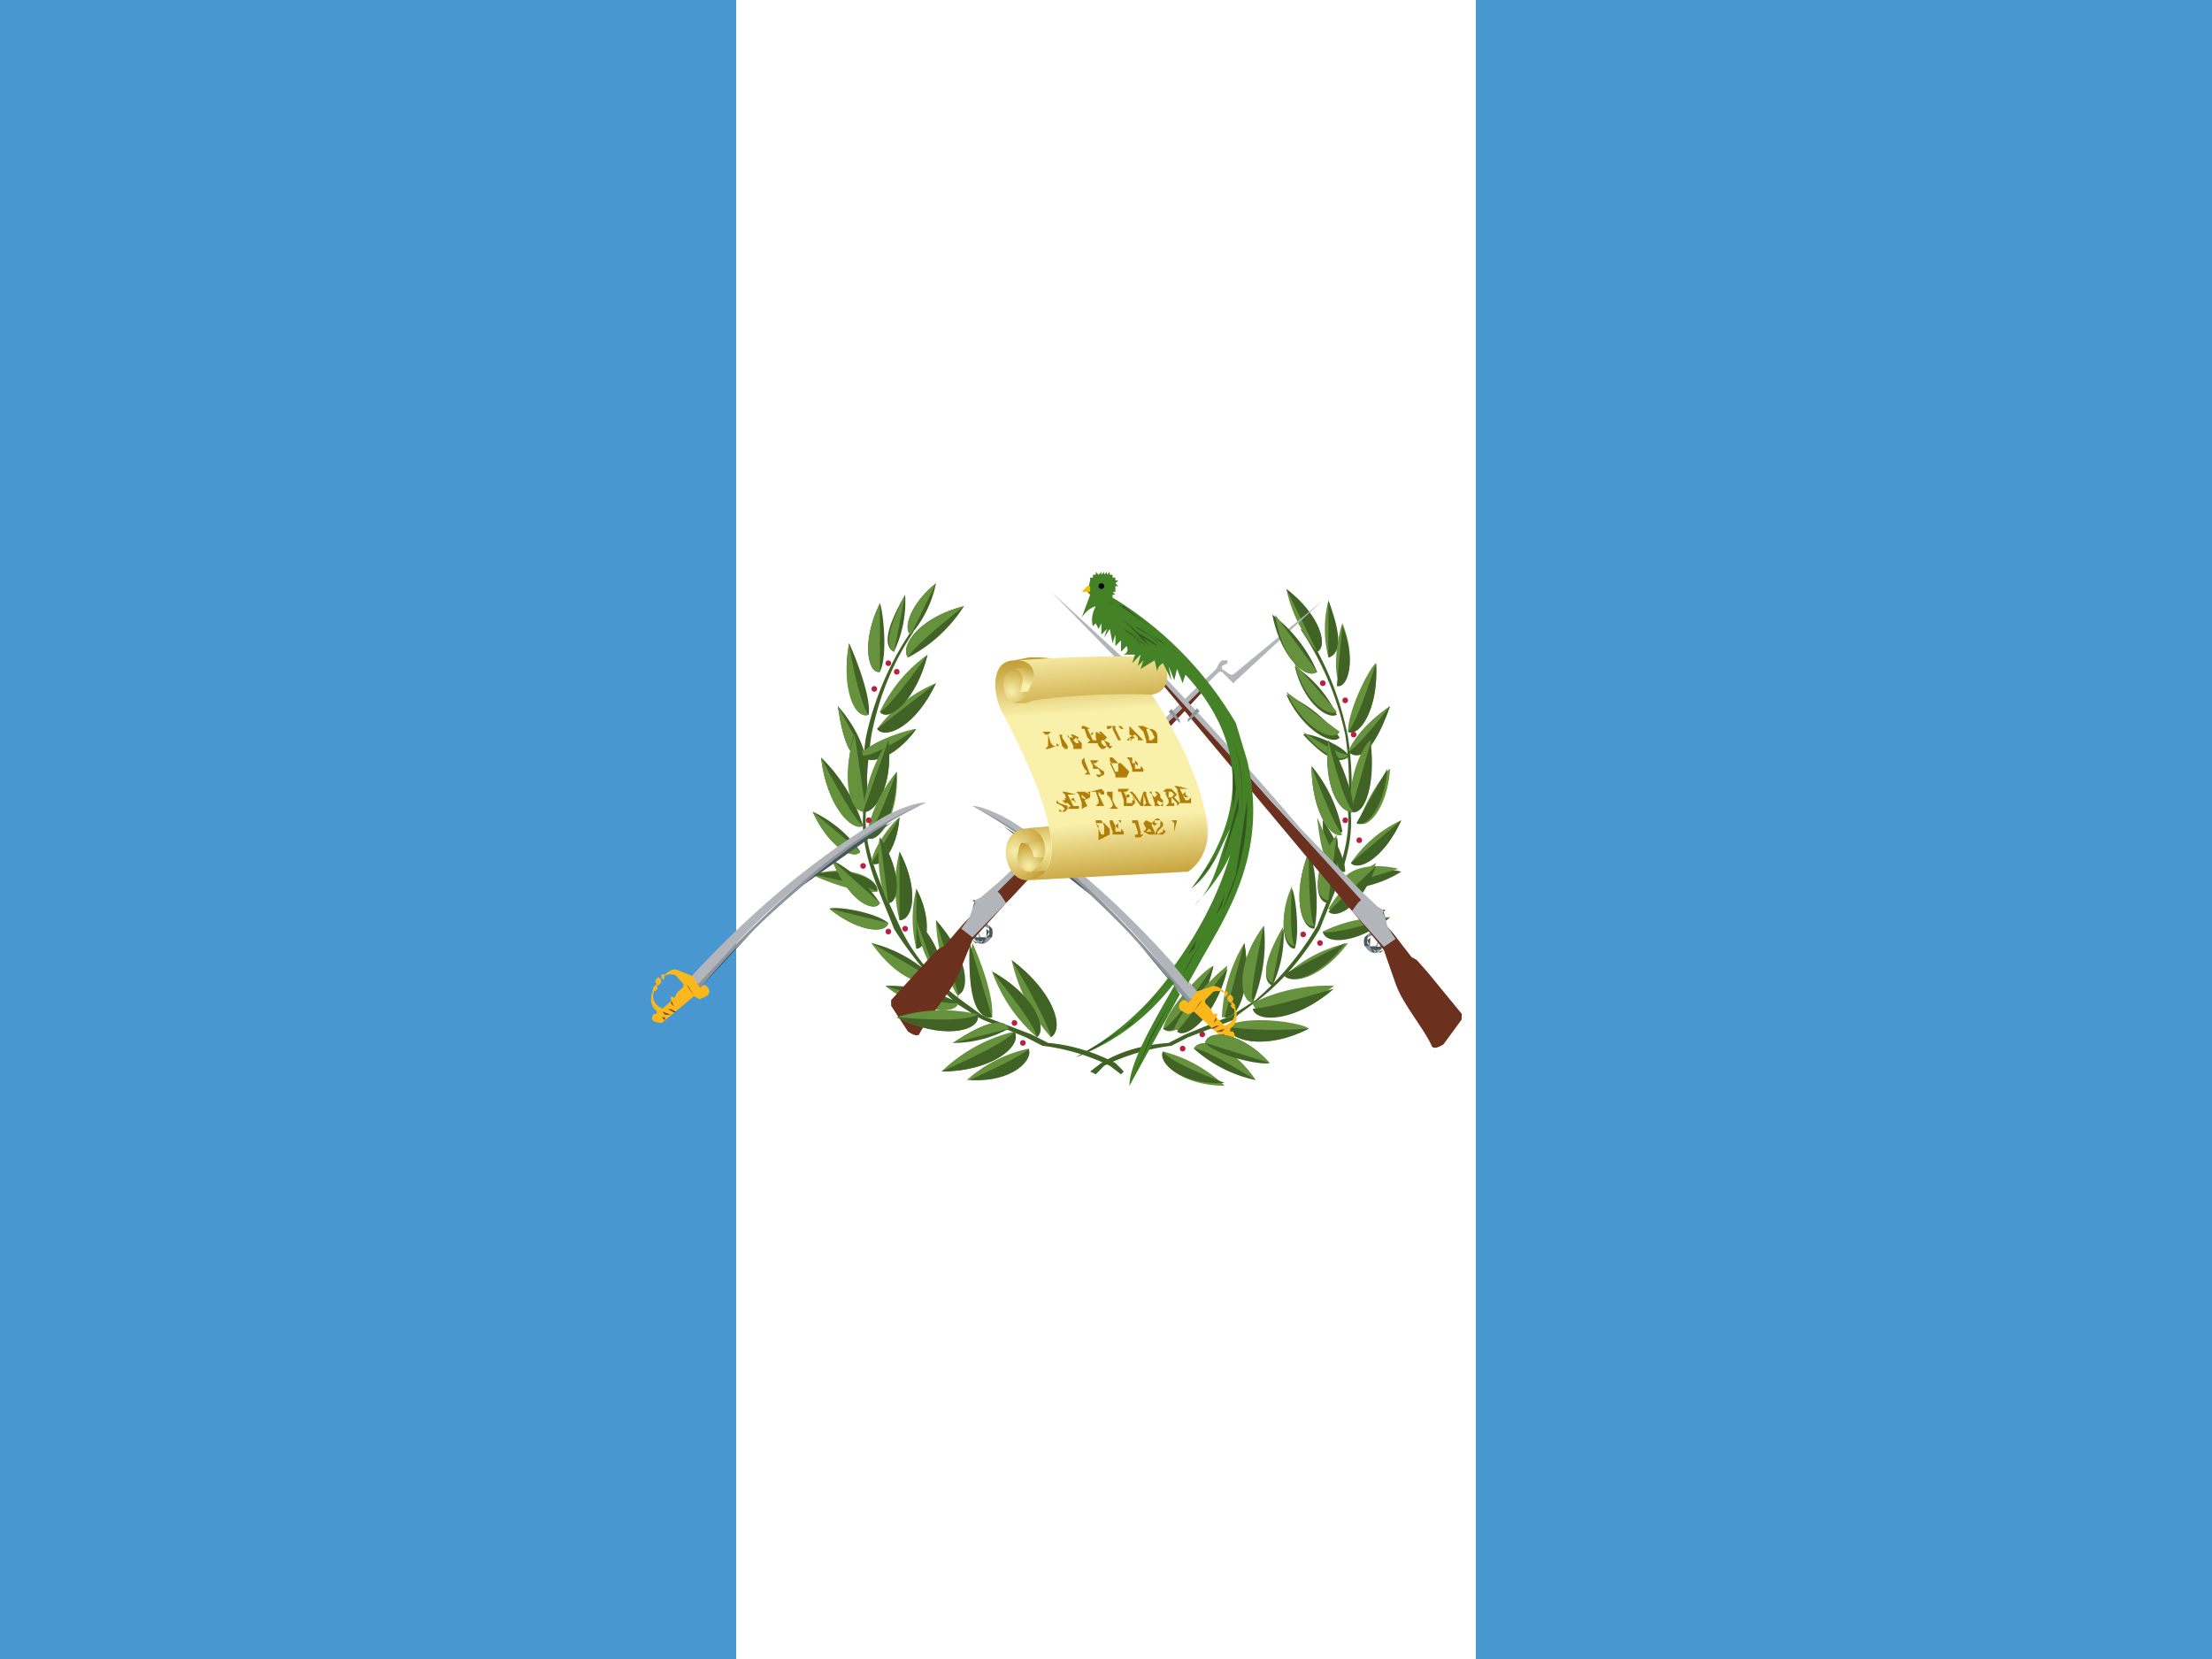 <svg xmlns="http://www.w3.org/2000/svg" xmlns:xlink="http://www.w3.org/1999/xlink" viewBox="0 0 640 480"><defs><radialGradient xlink:href="#gt-a" id="gt-d" cx="447" cy="308" r="17" gradientUnits="userSpaceOnUse"/><radialGradient id="gt-a"><stop offset="0" stop-color="#f9f0aa"/><stop offset="1" stop-color="#b07e09"/></radialGradient><radialGradient xlink:href="#gt-a" id="gt-e" cx="452" cy="313" r="11" gradientUnits="userSpaceOnUse"/><radialGradient xlink:href="#gt-a" id="gt-f" cx="454" cy="309" r="10" gradientUnits="userSpaceOnUse"/><radialGradient xlink:href="#gt-a" id="gt-g" cx="458" cy="307" r="17" gradientUnits="userSpaceOnUse"/><radialGradient xlink:href="#gt-a" id="gt-j" cx="446" cy="252" r="13" gradientUnits="userSpaceOnUse"/><radialGradient id="gt-m" cx="478" cy="215" r="0" gradientUnits="userSpaceOnUse"><stop offset="0" stop-color="#a50a0a"/><stop offset="1" stop-color="#4c0505"/></radialGradient><linearGradient id="gt-h" x1="474" x2="472" y1="259" y2="232" gradientUnits="userSpaceOnUse"><stop offset="0" stop-color="#b07e09" stop-opacity="0"/><stop offset="1" stop-color="#b07e09"/></linearGradient><linearGradient id="gt-i" x1="483" x2="486" y1="297" y2="327" gradientUnits="userSpaceOnUse"><stop offset="0" stop-color="#b07e09" stop-opacity="0"/><stop offset="1" stop-color="#b07e09"/></linearGradient><linearGradient id="gt-k" x1="452" x2="455" y1="250" y2="241" gradientUnits="userSpaceOnUse"><stop offset="0" stop-color="#f9f0aa"/><stop offset="1" stop-color="#b07e09"/></linearGradient><linearGradient id="gt-l" x1="473" x2="476" y1="237" y2="270" gradientUnits="userSpaceOnUse"><stop offset="0" stop-color="#f9f0aa"/><stop offset="1" stop-color="#b07e09"/></linearGradient></defs><path fill="#4997d0" d="M0 0h640v480H0Z"/><path fill="#fff" d="M213 0h214v480H213Z"/><g transform="matrix(.811 0 0 .826 -69 -8)"><path fill="none" d="m452 378 6-2m2-4 3 4m-8-5 3 4m-49-136-5 3m0 0v-4m-2 5v2m3 1h-2m-4-1v8m-2-1 2 2m-5 6 2 4m3-4-2 1m2 4-4 3m-3 40 4 5m0 1-3-1m5 9 1 1m0 3 4 4m-2 3 3 1m-1 2h2m2-5-1 4m1 2 1-2m4 6v4m39 27-1 2m-2-4-1-2"/><g stroke-width="0"><path fill="#406325" d="m486 385-3-3q-12-6-24-7l-6-3-16-6-2-1-7-5q-15-11-22-26c-6-13-13-26-12-40q0-14 2-27 4-20 15-36h-1a104 104 0 0 0-16 37q-2 13-1 27c-1 14 6 27 11 40q9 14 22 26l8 5 2 1 15 6 6 3a77 77 0 0 1 24 7l4 3z"/><g fill="#67923d"><path d="M406 332a47 47 0 0 1 0-24c7 13 5 24 0 24m46 45a49 49 0 0 0-22 11c15 0 24-7 22-11m8-4a60 60 0 0 1-14-27c15 11 19 24 14 27"/><path d="M455 373a55 55 0 0 1-16-23c15 8 20 20 16 23m-16-7c1-8-6-24-7-26-3 17 3 28 7 26m-27-24a42 42 0 0 1 0-21c6 11 3 21 0 21m-14-77a51 51 0 0 1 21-16c-7 14-18 20-21 16"/><path d="M399 259a52 52 0 0 1 17-20c-4 16-14 24-17 20m28 100a55 55 0 0 1-8-27c11 13 12 25 7 27zm-29-37c-7 1-22-5-23-6 14-4 24 2 23 6m-2-10c0-5 8-15 10-16-1 12-7 18-10 16m51 59a57 57 0 0 0-26 14c18 0 29-9 26-14"/></g><g fill="#406325"><path d="M406 332c5 0 7-11 0-24zm12 20a49 49 0 0 0-22-12c9 12 20 15 22 12m-25-53a57 57 0 0 0-15-24c2 17 11 26 15 24m9 34c-5-4-19-6-21-5 10 8 20 9 21 5m-10-25a42 42 0 0 0-17-14c6 13 15 17 17 14m3-48c1-7-6-23-7-25-3 16 3 27 7 25m4-15c3-6 1-22 0-24-7 14-4 25 0 24"/><path d="M404 238a40 40 0 0 0 4-20q-10 17-4 20m6-6a39 39 0 0 0 9-18c-9 7-12 16-9 18m-16 43c0 1-1-8-10-18q3 21 10 18m33 86a53 53 0 0 0-26-6c13 10 25 10 26 6m12 5q-9 1-8-26zm13 11c2 4-6 12-21 11q20-9 21-11m8-4c5-3 1-16-14-27 8 13 14 25 14 27"/><path d="M455 373c4-3-1-15-16-23q15 18 16 23m-43-31c4 0 6-10 0-21zm-14-77c3 4 14-1 21-16z"/><path d="M399 259c3 4 13-4 17-20q-14 19-17 20m28 99c4-1 4-13-8-26zm-29-36c1-4-9-9-23-6q20 4 23 6m-2-10c3 2 9-4 10-16zm51 59c3 5-8 14-26 14q23-10 26-14"/><path d="M399 326a45 45 0 0 0-17-15c5 13 15 19 17 15"/></g><g fill="#67923d"><path d="M392 274c4-5 18-9 20-9-8 11-18 13-20 9m25 78c-1 4-12 1-21-12zm-24-53c-4 2-13-7-15-24q11 21 15 24m9 34c-1 4-11 3-21-5zm-10-25c-2 3-11-1-17-14zm3-48c-5 2-10-9-7-25 2 14 6 25 7 25m4-15c-4 1-7-10 0-24zm5-7q-5-3 4-20zm6-6c-3-2 0-11 9-18z"/><path d="M394 275q-7 3-10-18zm33 86c-1 4-13 4-26-6q21 7 26 6m-8-10a41 41 0 0 1-7-19c9 9 10 18 7 19m-17-25c-4-6-4-21-3-23 8 12 7 23 3 23m-3 0c-3 4-12-2-17-15z"/></g><g fill="#406325"><path d="M392 274c2 4 12 2 20-9q-17 11-20 9m10 52c4 0 5-11-3-23zm17 25c3-1 2-10-7-19z"/><path d="M394 292c2-9-2-23-4-26-5 16 0 27 4 26"/></g><path fill="#67923d" d="M394 294c-6 1-9-12-4-27z"/><path fill="#67923d" d="M393 294a53 53 0 0 1 9-25c2 16-5 26-9 25"/><path fill="#406325" d="M393 294c4 1 11-9 9-25z"/><path fill="#67923d" d="M394 303a50 50 0 0 1 11-23c1 16-7 26-11 23"/><path fill="#406325" d="M394 303c4 3 11-7 11-23q-8 21-11 23"/></g><g fill="#ba1f3e" stroke-width="0"><circle cx="397" cy="251" r="1"/><circle cx="405" cy="245" r="1"/><circle cx="402" cy="242" r="1"/><circle cx="393" cy="313" r="1"/><circle cx="395" cy="297" r="1"/><circle cx="408" cy="335" r="1"/><circle cx="402" cy="336" r="1"/><circle cx="447" cy="368" r="1"/><circle cx="450" cy="375" r="1"/></g><path fill="none" d="m561 259 2 2m-6-19-1-5m3 3-1 5m-4 0 5 4m4 1-1 6m1 1 1-2m-2 12 4 4m0-1 2-3m2 31-3 4m-4 0 3 4m2 5-4 4m0 5-4 5m9-21-2 1m-2-7 1 1m-9 37h-2m-2-1 1 1m-8 5v6m4-9 1 2m4 0h-2m-31 26-1 1m12-4h-4m-6 6-3-1m-14 3-3 4m-1-5-4 6m2 3-5-2m17-1-7-1m10 0-10-1m8-2-1-1m-6 6-2-2m58-49-4 4m2-79-3-1"/><g stroke-width="0"><path fill="#406325" d="m474 385 4-3q10-6 24-7l6-3 15-6 2-1 8-5q13-11 22-26c5-13 12-26 11-40q1-14-1-27a105 105 0 0 0-16-37l2 1a104 104 0 0 1 15 37q2 13 1 27c1 14-6 27-11 40q-9 15-22 25l-7 5-2 2-16 6-6 3a77 77 0 0 0-24 7l-3 3z"/><g fill="#406325"><path d="M554 335c2-8 0-25-2-27-6 15-3 27 2 27"/><path d="M547 342c2-6 0-20-1-21-5 11-3 21 1 21m16-74a47 47 0 0 0-19-15c6 13 17 18 19 15"/><path d="M562 260a43 43 0 0 0-15-17c3 13 12 19 15 17m4 14c-3-4-15-8-16-7q12 13 17 7m-2 47a40 40 0 0 0 20-6c-13-3-21 2-20 6m0-6c0-6-7-17-8-18q0 20 8 18"/><path d="M564 301a50 50 0 0 0-11-23c0 16 7 26 11 23m-53 76a48 48 0 0 0 22 11c-9-13-20-15-22-11"/></g><g fill="#67923d"><path d="M554 334c-5 1-8-11-2-26q0 23 2 26m-54 44a50 50 0 0 1 22 12c-15 0-24-8-22-12m0-8c2-8 15-21 18-22-4 17-14 26-18 22m21-4a54 54 0 0 1 8-26c3 16-3 28-7 26m22-15a49 49 0 0 1 22-11c-9 12-20 15-22 11m26-53c1-6 9-18 11-19-1 14-8 21-11 19m-13 38a51 51 0 0 1 24-5c-11 9-23 9-24 5m10-24a44 44 0 0 1 18-15c-6 13-15 18-18 15m-1-46c0-8 8-23 10-24 1 16-6 26-10 24m-7-26a40 40 0 0 1 0-20q6 18 0 20"/><path d="M555 238a50 50 0 0 1-11-22c12 9 15 20 11 22m11 35s3-8 15-16q-7 20-15 15m-34 89a61 61 0 0 1 29-6c-14 11-28 12-29 6m15-20c-4 0-6-10-1-21q-1 18 1 21m16-75c-2 4-13-1-19-14zm-1-7c-3 2-12-4-15-17zm4 15c-1 3-9 1-16-8q14 9 17 8zm-2 46c-1-4 7-9 20-6zm-1-6q-6 2-8-18zm1-12c-4 2-11-8-11-24q8 21 11 24m-53 75c2-4 13-2 22 11q-18-11-22-11"/></g><g fill="#406325"><path d="M522 366c4 1 10-10 7-26z"/><path d="M532 361a55 55 0 0 0 4-27c-10 13-9 26-4 27m-32 17c-2 4 7 12 22 11q-19-7-22-11m0-8c4 3 14-5 18-22-8 12-16 22-18 22m43-19c2 4 13 1 22-11zm26-53c3 2 10-5 11-19zm-12 38c1 5 13 4 24-5-12 4-23 6-24 5m10-24c3 3 12-2 18-15zm-1-46c4 2 11-8 10-24q-7 21-10 24m-7-26q7-2 0-20zm-4-2c4-2 1-13-11-22zm11 35q7 6 15-16-12 15-15 16m-34 90c1 5 15 5 29-7q-24 7-29 7"/><path d="M539 355a41 41 0 0 0 4-20q-10 17-4 20m20-29c3-6 4-21 3-23-9 12-8 23-3 23"/></g><path fill="#67923d" d="M532 361c-5-1-6-14 4-27-3 13-5 25-4 26m35-69c-1-8 4-20 7-22 2 14-3 24-7 22m-28 63q-6-3 4-20zm24-105c-3-5 0-19 1-21 5 12 2 22-1 21m-59 121c3-8 17-21 19-22-4 17-15 25-19 22m55-42a45 45 0 0 1 17-16c-5 14-14 19-17 16m0-3c-5 0-6-11 3-23z"/><path fill="#406325" d="M567 294c5 2 9-10 7-24z"/><path fill="#406325" d="M568 294c0-8-7-23-9-25-2 16 4 26 9 25m-6-44c4 1 7-9 2-21zm-57 121c3 3 14-5 18-22zm54-42c3 3 12-2 17-16z"/><path fill="#67923d" d="M568 294c-5 1-11-9-9-25 3 13 7 24 9 25"/></g><g fill="#ba1f3e" stroke-width="0"><circle cx="565" cy="255" r="1"/><circle cx="568" cy="267" r="1"/><circle cx="570" cy="304" r="1"/><circle cx="565" cy="297" r="1"/><circle cx="550" cy="337" r="1"/><circle cx="556" cy="340" r="1"/><circle cx="514" cy="372" r="1"/><circle cx="507" cy="377" r="1"/><circle cx="557" cy="249" r="1"/></g><g id="gt-b" fill="#8c959d" stroke="#485654" stroke-width="0"><path d="M434 336q0 3 2 2h1-2z"/><path stroke="none" d="M437 338q-2 3-3 1l-1-2-1 1 2 2q2 1 4-1t1-4l-2-2-1 1 2 1q1 2-1 3"/><path fill="#485654" stroke="none" d="m437 338-1 1-1 1-1-1h-1v-2l-1 2 1 1h3zl1-2v-2l-2-2-1 1h1v1l1 1v1zm0 0 1-1v-1l-1-1-1-1 1-1 2 2v3zl-1 1-2 1-2-1-1-2 1-1v1l1 1h2z"/><path fill="#6c301e" stroke="#351710" stroke-linejoin="round" d="m515 249-40 40-41 39-5 5-7 8-2 1-4 4-13 14v2l6 9q3 2 4 1c3-6 11-14 14-21l5-12 12-13 1-1 1-1 70-74z"/><path d="m432 328-3-1z"/><path fill="#b2b6ba" d="m557 220-32 26h-1l-3-2v-1l2-1v-1h-2l-1 1-1 2q-28 26-55 54l-23 21-6 5-2 1-2 6-3 4 4 3 11-11 1-1-2-3-1-1 79-77h1l3 3 1 1z"/><path fill="#485654" stroke="none" d="m431 330 1-2 1-3h-1l1 1-1 2z"/><circle cx="438" cy="328" r="1" fill="none"/><circle cx="434" cy="332" r="1" fill="none"/><path fill="#485654" stroke="none" d="m441 322-2-1z"/><path d="m502 259 4 4v-1l-3-4z"/></g><use xlink:href="#gt-b" width="100%" height="100%" transform="scale(-1 1)rotate(-3 -9 19640)"/><g stroke-width="0"><path fill="#67923d" d="M434 365a56 56 0 0 0-29 1c16 8 29 5 29-1m89 4c8-4 27-1 29 1-16 8-29 4-29-1"/><path fill="#406325" d="M434 366c0 5-13 8-29 0q24 2 29-1zm89 3c0 5 13 9 29 1-15 1-28 0-29-1"/></g><g id="gt-c"><path fill="#b2b6ba" stroke="#485654" stroke-width="0" d="M509 360a238 238 0 0 0-77-68c4 0 12 4 15 6q35 23 66 60z"/><path fill="#8c959d" d="m511 360-2 1c-23-30-55-58-77-69 30 14 56 42 78 68z"/><path fill="#485654" d="m511 360-2 1a303 303 0 0 0-35-38l-31-24-11-7 23 13 20 17 18 18zm0 0-18-20-18-18-20-17-23-13 22 14a285 285 0 0 1 38 35l17 20z"/><g fill="#fab81c" stroke="#6c301e" stroke-width="0"><path d="m518 355-6 2-3 4-1-1h-1l-1 1q-1 2 1 3l2 1 2-1 11 10q5 0 3-3h-1v-1q4-3 1-9-4-6-7-6zm6 5 1 2q2 5-3 7l-1-1-2-2q1-2-1-1l-1-2-2-2v-1l3-3q4-1 6 3z"/><path d="m525 363-1-1 1-1 1 2z"/><path d="m525 362-1-1h1l1 1zm-1-1-1-1 2-1v1z"/><path d="M523 360v-1l1-1 1 1zm-1-1v-2q0 1 0 0h1v1z"/></g><path fill="#fab81c" d="M511 364q1-3 4-4m-4 4q4 0 4-3m-2 4q2 1 4-2m-3 4 4-2m-2 3 3-2m-2 4 4-2m-2 3 3-2m-1 4 3-2"/><path fill="#6c301e" d="m511 364 3-4h1-1l-1 1zm1 0 1-1 1-1v-1 1zm1 1h1l2-2-1 1-1 1zm1 2h1l1-1 1-1 1-1-2 2-1 1zm2 1h2l1-2v1l-1 1zm1 2h1l2-1 1-1-1 1h-1zm2 1h2l1-1v-1 1zm2 2v-1h1l1-1z"/></g><use xlink:href="#gt-c" width="100%" height="100%" transform="scale(-1 1)rotate(-3 -14 16471)"/><g stroke-width="0"><path fill="#406325" d="M409 240a52 52 0 0 0 20-18c-16 4-23 14-20 18m146 5a50 50 0 0 0-16-20c3 15 12 23 16 20"/><path fill="#67923d" d="M409 240c-3-4 4-14 20-18q-18 14-20 18m146 5c-4 3-13-5-15-20z"/></g><g stroke-width="0"><path fill="url(#gt-d)" d="M452 318s-6 1-8-8c-1-9 6-10 6-10l13-1 2 18z"/><path fill="url(#gt-e)" d="M453 315s-4 1-5-5q1-6 2-5l10 1v8z"/><path fill="url(#gt-f)" d="m450 305 9-1 2 6h-7s-1-5-4-5"/><path fill="url(#gt-g)" d="M449 300s8-2 9 7q0 5-5 8l14-1-1-15h-5z"/><path fill="#f9f0aa" d="m452 318 57-3c16-9 0-43-13-62 2-4-30-14-44-13l-5 1c-8 0-8 10-5 17 3 6 31 55 11 60z"/><path fill="url(#gt-h)" d="m508 273-12-20c2-4-30-14-44-13l-5 1c-8 0-8 10-5 17l8 15"/><path fill="url(#gt-i)" d="M455 285c6 15 9 30-2 33h-1l57-3q12-9 4-30"/><path fill="url(#gt-j)" d="M447 244q-4 1-4 5c0 6 4 7 4 7l6-1 3-12z"/><path fill="url(#gt-k)" d="m447 244 9-1 1 9h-8s3-7-2-8"/><path fill="url(#gt-l)" d="M496 253c7-1 7-10 2-13-15-1-36 0-50 1 1 0 6 0 6 6l-3 7-4 2h4l3-1c21-3 42-2 42-2"/><path fill="#b07e09" d="M459 267h-1l-1-1h3zq-1 0 0 0l1 3 1 1h1v-1l1 1h-1l-3 1h-1l1-1v-1zm4 0h-1 2q1 0 0 0v1l2 3v1h1-3 1l-1-1zm5 1-1-1h-1v1zm0 1 1 1h1l-1-2zm-2-2h-1 3l2 1-1 1h1l1 1v2h-3q-1 0 0 0v-1zm8-2 1 1zh-1l1 2 1-1q-1 0 0 0v1l1 1-1-1h-1l1 2h2v-1 1h1l-1 1h-4l1-1-1-1-1-3h-1v-1h1zm2 1v-1zh2l2 2-1 1 2 1v1h1l-1 1-1-1-1-2h-1v1l1 1h1l-1 1h-1l-1-1q1 0 0 0l-1-3zm2 1q0 1 0 0l-1-1h-1zm7 2h1-3 1l-1-2-1-2v-1l-1 1h-1v-1h5l1 1h-1l-1-1h-1v1zm3-1 1 1h-2zv-5 1l4 4 1 1h-2q-1 0 0 0v-1l-1-1zm2 0-2-1v2zm3-2-1-1-1-1h2l2 1q3 0 3 3v2h-4q-1-1 0 0v-1zm2 2v1h1l1-1-1-2-1-1h-1q-1 0 0 0zm-21 13 1 1zh-2l1-1-1-1-1-2v-1h-1 1l1-1v1zm0-5h3l-1 1h-1l1 1 3 2v1l-2 1-1-1q0-1 0 0h2l-1-2h-2v-1zm7 1h4l3 3-1 2h-4v-1zm2 3h1v-3l-2-2h-1v1zm7-5v1zh-1v2h1v-1l1 1v1l-1-1v2h2v-1l1 1v1h-4v-1l-1-3-1-1h1zm-28 15 1 1 3 1v1l-1 1h-2v-1l-1-1 1 1 1 1 1-1-1-1-2-1zh3v-1l1 1v1h-1l-1-1zm7-2h-3l1 2 1-1q-1 0 0 0l1 2-1-1h-1l1 2h2v-1 2h-4l1-1-1-1-1-3-1-1h1zm4 4h1zl-2 1v-2l-1-3-1-1h3l2 1v1l-2 1zm0-2-1-1-1-1v1zm6 2h-3l1-1v-1l-1-3h-2v1l-1-1h1l4-1 1 1v1h-1l-1-1v1zm2-3-1-1v-1h2v1q-1 0 0 0v2l1 2 1 1h-3l1-1v-1zm6-2q0 1 0 0h-1l1 2v-1q1 0 0 0h1v2-1h-1v2h2v-1h1v1l-1 1h-3v-2l-1-3h-1v-1h4zm2 1-1-1q-1 0 0 0h1l1 1 2 3v-1l1-3h1q1 0 0 0v1l1 3 1 1h-3l1-1-1-3v4h-1zl1 3h1q1 1 0 0h-2l1-1zm8 1 1-1-1-1h-1v1zm1 1v1l1 1 1-1zm-2-2-1-1h3l1 1v1l1 1v2h-3q-1 0 0 0v-1zm5 0v-1h-1l1-1h2l2 2-1 1 1 1 1 1q1 0 0 0l-1 1v-1l-1-1-1-1v2h1v1h-3l1-1v-1zm1 1h1l1-1-1-1h-1zm7-3h-3l1 2 1-1v1l1 1h-1l-1-1 1 2h1l1-1v2h-4v-1l-1-4-1-1h1zm-32 13-1-1h-1 4l2 2v2l-2 1-2 1v-3zm1 3h1v-3l-1-2h-2v1zm7-5v1l-1-1h-2l1 2 1-1v2l-1-1v2h2v-1l1 1v1h-4q-1 0 0 0v-1l-1-3v-1h-1 1zm7 4v1h1l-1 1h-2v-1h1v-1l-1-3h-1v-1h2zm3-3-1 1zh1zm1 3-1-1-1 1zm1 0v1h-2l-2-1 1-1-1-2 1-1 2 1v1zm3 0v-1l1 1-1 1h-3l1-2 1-1v-1a1 1 0 0 0-2-1v1h1l-1 1-1-1 1-1h2l1 1v1l-2 2v1zm4 0h1-4 1zv-3l-1-1h-1 3z"/></g><g fill="#448127" stroke-width="0"><path fill="url(#gt-m)" d="m476 219-4 5q-1 7 8 13c4 3 13 3 16 1l-14-13z"/><path d="m504 354-2-2a101 101 0 0 1-33 28q21-8 35-26m-16 36 18-32-2-3c-7 12-16 27-16 35m42-114-4-13a127 127 0 0 0-44-44v-1h1l-1-1h1-1 1v-2h1l-1-1h1-1l1-1h-1v-1h-1 1-1v-1 1-1h-1v-1l-1 1v-1 1-1l-1 1v-1 1-1l-1 1v-1 1-1l-1 1v-1 1-1 1l-1-1v1-1 1h-1v1-1 1h-1v1l-1 4 1 1-3 8q2-3 5-4-2 4-1 7l1-1 1 2 1-2v4l2-2-1 3 2-3 1 5 1-3v4l2-2v4l2-2q1 2-1 3h4l-1 3 3-3-1 4 2-2-1 3 5-3 1 4q0-2 2-3l3 6-1-5 2 5 1-4 2 5 1-3c20 21 24 47 2 75 8-6 10-14 14-21-4 9-5 20-13 27q9-9 13-18-6 20-20 39l5 6 4-7c9-16 25-38 17-71"/></g><path fill="#eac102" d="m473 215-2 2h3v-2z"/><path fill="#a08307" d="m471 217 2-1z"/><circle cx="478" cy="215" r="1"/><g fill="#34541f"><path d="m488 390 8-18 7-12 2-4-2 4-7 13zm-19-10a76 76 0 0 0 30-23l-11 12zm38-29 2-3 6-11 4-7 3-7-1 4-2 3-8 14zm5-25 9-14 6-23v4l-6 19z"/><path d="m511 320 9-12 4-11v-1l1-1v-17l1 8-1 7v2l-1 1v1l-4 11-4 6z"/><path d="m505 349 4-5 1-2 2-3 3-5 3-6 5-11 5-24a58 58 0 0 0-3-24 52 52 0 0 1 3 24l-5 24-5 11-3 6-3 5-1 3-2 2z"/><path d="m508 352 13-23a82 82 0 0 0 9-39l-1-14 1 14-4 26-5 13zm-28-131h1l4 1 10 7-9-7z"/></g><g fill="#448127"><path d="m496 232 5 4q-2 1-8-5"/><path fill="#34541f" d="m496 232 5 4-4-2q-3 0-4-3l6 4 2 1-2-2z"/><path d="m490 231 8 5q0-2-5-5"/><path fill="#34541f" d="m490 231 4 2 3 2 1 1-2-3-3-2 3 2 2 3-2-1z"/><path d="M493 228s3 2 4 5c0 0-7-3-8-5"/><path fill="#34541f" d="m493 228 2 2 1 1 1 2-7-4-1-1 1 1 1 1 6 3-1-2-1-1z"/><path d="m487 231 8 5-5-5"/><path fill="#34541f" d="m487 231 7 5h1l-2-3-3-2 4 4 1 1h1-2l-1-1z"/><path d="m487 233 5 3q0-2-5-5"/><path fill="#34541f" d="m487 233 4 2 1 1-2-3-3-2 4 3 1 2-1-1z"/><path d="M485 226s7 5 8 8l-8-4"/><path fill="#34541f" d="m485 226 8 7v1l-7-4h-1 1l1 1 6 3-1-1-5-5z"/></g><g stroke-width="0"><path fill="#406325" d="M445 370a42 42 0 0 1-20 5q17-11 20-5m70 5c5 5 21 8 23 7-10-11-22-12-23-7"/><path fill="#67923d" d="M445 370q-3-6-20 5zm70 5c1-5 13-4 23 7z"/></g></g></svg>